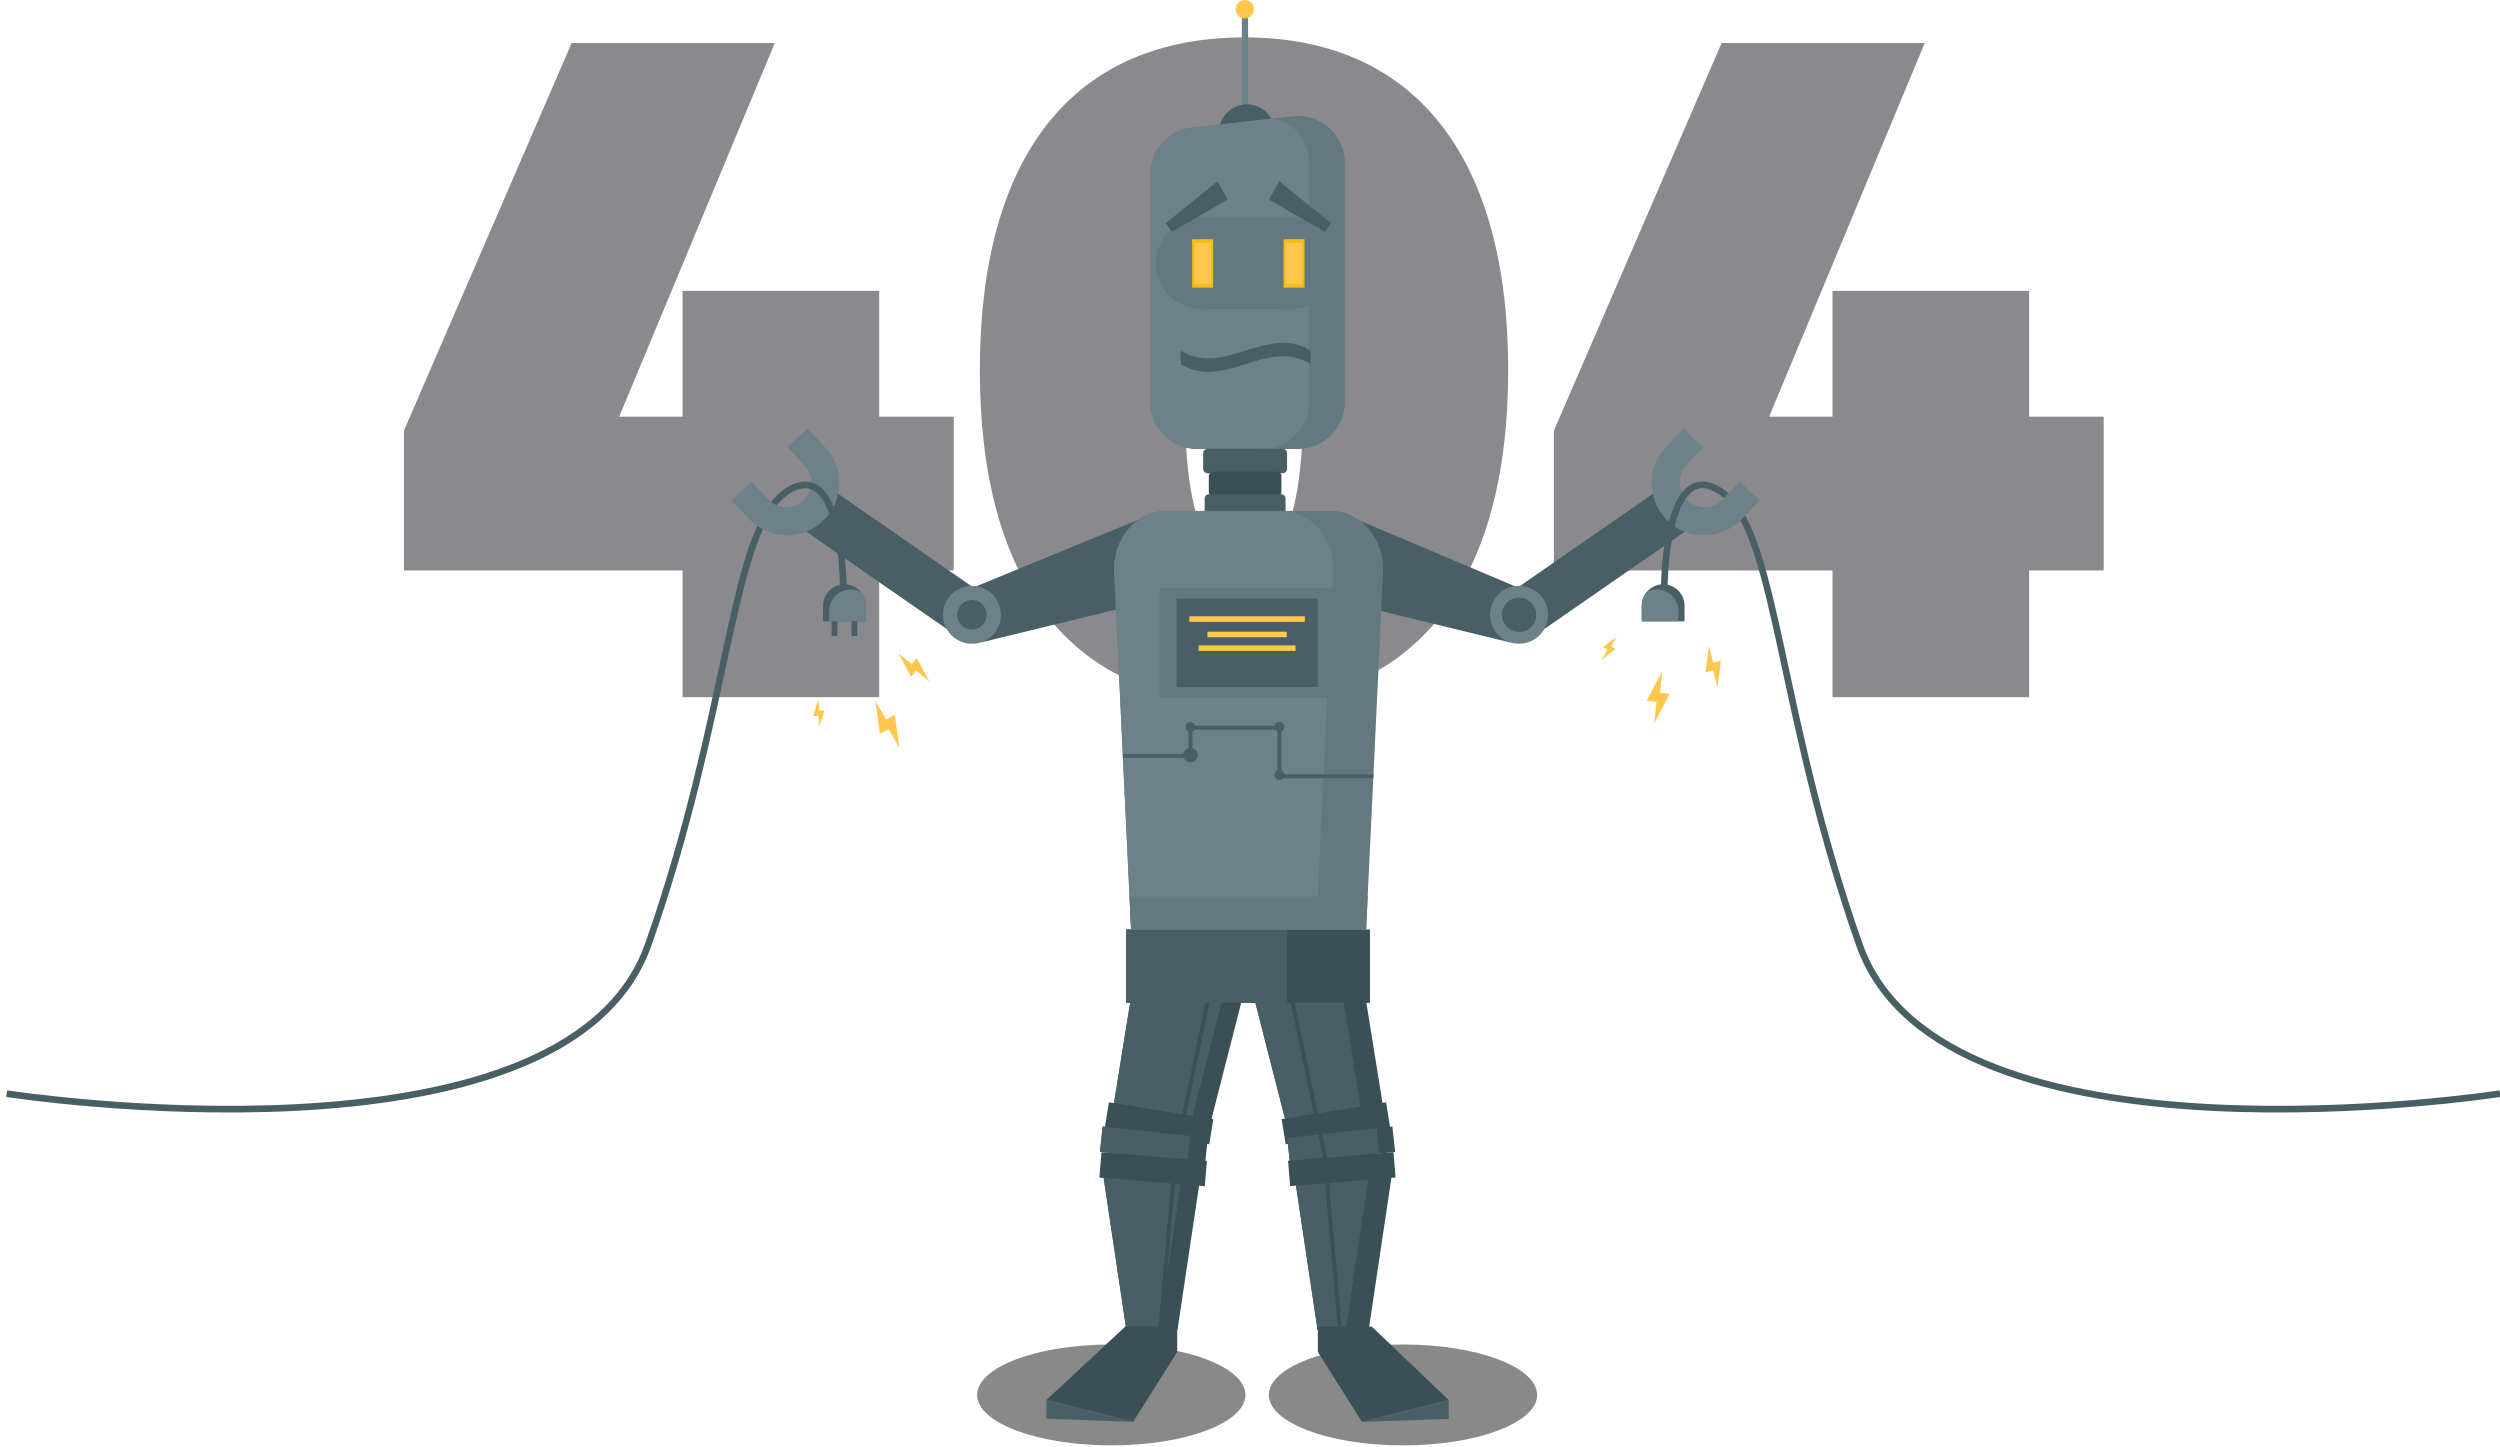 <svg width="375" height="217" viewBox="0 0 375 217" fill="none" xmlns="http://www.w3.org/2000/svg">
<path d="M166.691 216.805C177.805 216.805 186.815 213.417 186.815 209.238C186.815 205.059 177.805 201.671 166.691 201.671C155.577 201.671 146.567 205.059 146.567 209.238C146.567 213.417 155.577 216.805 166.691 216.805Z" fill="#898989"/>
<path d="M210.449 216.805C221.563 216.805 230.573 213.417 230.573 209.238C230.573 205.059 221.563 201.671 210.449 201.671C199.335 201.671 190.325 205.059 190.325 209.238C190.325 213.417 199.335 216.805 210.449 216.805Z" fill="#898989"/>
<path d="M116.222 6.449L92.879 62.501H102.384V43.632H131.877V62.501H143.059V85.565H131.877V104.576H102.384V85.565H60.589V64.598L85.751 6.449H116.222Z" fill="#3C3C43" fill-opacity="0.6"/>
<path d="M226.231 55.513C226.231 87.663 212.113 105.415 186.673 105.415C160.953 105.415 146.975 87.663 146.975 55.513C146.975 23.363 160.953 5.611 186.673 5.611C212.113 5.611 226.231 23.363 226.231 55.513ZM177.587 55.513C177.587 76.061 179.684 83.609 186.673 83.609C193.523 83.609 195.619 76.061 195.619 55.513C195.619 34.825 193.523 27.416 186.673 27.416C179.684 27.416 177.587 34.825 177.587 55.513Z" fill="#3C3C43" fill-opacity="0.6"/>
<path d="M288.715 6.449L265.372 62.501H274.877V43.632H304.37V62.501H315.553V85.565H304.37V104.576H274.877V85.565H233.083V64.598L258.243 6.449H288.715Z" fill="#3C3C43" fill-opacity="0.6"/>
<path d="M375 164.047C375 164.047 291.377 177.022 278.921 141.73C266.904 107.68 266.571 81.028 258.872 74.299" stroke="#485F66" stroke-miterlimit="10"/>
<path d="M1 164.047C1 164.047 84.765 177.022 97.221 141.73C109.239 107.68 109.571 81.028 117.271 74.299" stroke="#485F66" stroke-miterlimit="10"/>
<path d="M208.755 176.393L205.297 199.52H197.643L194.179 176.393H208.755Z" fill="#395156"/>
<path d="M205.309 176.393L201.851 199.52H197.643L194.179 176.393H205.309Z" fill="#485F66"/>
<path d="M204.295 213.28L217.309 210.008L205.783 199.002H197.677V202.795L204.295 213.28Z" fill="#395156"/>
<path d="M207.544 166.486L197.895 168.038L197.301 168.134L193.011 168.823L192.878 168.301L185.531 139.559L191.171 138.809L191.764 138.732L199.513 137.707L202.839 137.263L207.544 166.486Z" fill="#395156"/>
<path d="M204.145 166.486L194.497 168.038L193.903 168.134L192.878 168.302L185.531 139.559L191.171 138.81L191.764 138.732L199.513 137.707L204.145 166.486Z" fill="#485F66"/>
<path d="M192.853 171.644L208.519 169.121L207.911 165.35L192.245 167.873L192.853 171.644Z" fill="#395156"/>
<path d="M209.27 172.772L206.885 173.03L193.496 174.481L193.083 170.681L206.471 169.23L208.857 168.973L209.27 172.772Z" fill="#395156"/>
<path d="M206.477 169.232L193.088 170.683L193.5 174.483L206.889 173.032L206.477 169.232Z" fill="#485F66"/>
<path d="M193.52 177.919L209.334 176.623L209.022 172.816L193.207 174.113L193.52 177.919Z" fill="#395156"/>
<path d="M217.309 210.008V212.834L204.295 213.28L217.309 210.008Z" fill="#485F66"/>
<path d="M201.599 202.816L201 202.871L198.405 173.402L197.302 168.134L191.171 138.81L191.764 138.732L197.895 168.039L198.998 173.312L201.599 202.816Z" fill="#395156"/>
<path d="M180.077 176.393L176.619 199.52H168.96L165.502 176.393H180.077Z" fill="#395156"/>
<path d="M177.279 176.393L173.821 199.52H168.96L165.502 176.393H177.279Z" fill="#485F66"/>
<path d="M169.963 213.28L156.95 210.008L168.876 198.901L176.582 199.002V202.795L169.963 213.28Z" fill="#395156"/>
<path d="M188.953 139.559L181.474 168.823L178.639 168.367L177.711 168.218L177.123 168.122L166.935 166.486L171.579 137.647L171.639 137.263L183.248 138.803L183.847 138.881L188.953 139.559Z" fill="#395156"/>
<path d="M186.004 139.559L178.639 168.367L177.711 168.218L177.123 168.122L166.935 166.486L171.579 137.647L180.299 138.803L180.898 138.881L186.004 139.559Z" fill="#485F66"/>
<path d="M182.001 167.87L181.396 171.64L165.73 169.117L166.335 165.347L177.333 167.121L177.92 167.211L182.001 167.87Z" fill="#395156"/>
<path d="M181.175 170.681L180.767 174.481L178.1 174.193L164.993 172.772L165.4 168.973L178.507 170.393L181.175 170.681Z" fill="#395156"/>
<path d="M178.507 170.393L178.1 174.193L164.993 172.772L165.4 168.973L178.507 170.393Z" fill="#485F66"/>
<path d="M181.034 174.131L165.219 172.835L164.907 176.642L180.722 177.938L181.034 174.131Z" fill="#395156"/>
<path d="M156.95 210.008V212.809L169.963 213.28L156.95 210.008Z" fill="#485F66"/>
<path d="M175.763 176.393H176.362L174.324 199.52H173.724L175.763 176.393Z" fill="#395156"/>
<path d="M183.847 138.881L177.92 167.211L177.333 167.121L183.248 138.803L183.847 138.881Z" fill="#395156"/>
<path d="M187.215 1.96H186.279V16.494H187.215V1.96Z" fill="#6D8189"/>
<path d="M191.26 20.639H182.833V19.872C182.833 17.544 184.719 15.657 187.047 15.657C189.374 15.657 191.261 17.544 191.261 19.872V20.639H191.26Z" fill="#485F66"/>
<path d="M227.309 88.371L231.52 94.445L252.851 79.658L248.64 73.584L227.309 88.371Z" fill="#485F66"/>
<path d="M202.495 90.528L226.499 96.364L228.643 88.533L201.11 76.886L202.495 90.528Z" fill="#485F66"/>
<path d="M223.51 92.219C223.51 94.618 225.456 96.564 227.855 96.564C230.255 96.564 232.2 94.618 232.2 92.219C232.2 89.819 230.255 87.874 227.855 87.874C225.456 87.874 223.51 89.819 223.51 92.219Z" fill="#6D8189"/>
<path d="M225.282 92.219C225.282 93.639 226.434 94.791 227.854 94.791C229.275 94.791 230.426 93.639 230.426 92.219C230.426 90.798 229.275 89.647 227.854 89.647C226.434 89.647 225.282 90.798 225.282 92.219Z" fill="#485F66"/>
<path d="M252.51 64.271L249.884 67.049C246.904 70.201 247.044 75.175 250.196 78.154C253.348 81.134 258.321 80.994 261.301 77.841L263.927 75.062L260.932 72.231L258.403 74.907C256.985 76.407 254.625 76.473 253.125 75.055C251.624 73.637 251.552 71.272 252.971 69.771L255.5 67.095L252.51 64.271Z" fill="#6D8189"/>
<path d="M125.002 73.567L120.791 79.641L142.122 94.428L146.333 88.354L125.002 73.567Z" fill="#485F66"/>
<path d="M171.148 90.528L147.144 96.364L144.999 88.534L172.532 77.218L171.148 90.528Z" fill="#485F66"/>
<path d="M201.748 24.473V60.27C201.748 64.178 198.578 67.348 194.671 67.348H179.61C175.702 67.348 172.532 64.178 172.532 60.27V26.175C172.532 22.573 175.235 19.546 178.813 19.145L191.405 17.725L193.88 17.443C198.075 16.97 201.748 20.254 201.748 24.473Z" fill="#63797F"/>
<path d="M196.355 24.473V60.27C196.355 64.178 193.185 67.348 189.277 67.348H179.61C175.702 67.348 172.532 64.178 172.532 60.27V26.175C172.532 22.573 175.235 19.546 178.813 19.145L191.405 17.725C194.251 18.618 196.355 21.272 196.355 24.473Z" fill="#6D8189"/>
<path d="M192.359 70.994H181.172C180.786 70.994 180.473 70.68 180.473 70.294V67.997C180.473 67.611 180.786 67.298 181.172 67.298H192.359C192.745 67.298 193.059 67.611 193.059 67.997V70.294C193.059 70.68 192.745 70.994 192.359 70.994Z" fill="#485F66"/>
<path d="M191.559 74.44H181.972C181.613 74.44 181.322 74.149 181.322 73.79V71.395C181.322 71.036 181.613 70.745 181.972 70.745H191.559C191.918 70.745 192.21 71.036 192.21 71.395V73.79C192.21 74.149 191.918 74.44 191.559 74.44Z" fill="#395156"/>
<path d="M192.147 77.811H181.384C181.005 77.811 180.697 77.503 180.697 77.124V74.801C180.697 74.422 181.005 74.115 181.384 74.115H192.147C192.526 74.115 192.834 74.422 192.834 74.801V77.124C192.834 77.503 192.526 77.811 192.147 77.811Z" fill="#485F66"/>
<path d="M207.454 85.824L206.022 116.144L205.992 116.743L205.152 134.47L204.918 139.486L204.547 147.308H170.033L169.661 139.486L169.427 134.47L168.444 113.692L168.414 113.093L167.126 85.825C166.886 80.833 170.452 76.637 174.935 76.637H199.644C204.128 76.637 207.694 80.832 207.454 85.824Z" fill="#63797F"/>
<path d="M199.963 85.824L198.53 116.144L198.5 116.743L197.661 134.47L197.427 139.486L197.055 147.308H170.033L169.661 139.486L169.427 134.47L168.444 113.692L168.414 113.093L167.126 85.825C166.886 80.833 170.452 76.637 174.935 76.637H192.153C196.636 76.637 200.202 80.832 199.963 85.824Z" fill="#6D8189"/>
<path d="M150.133 92.219C150.133 94.618 148.187 96.564 145.788 96.564C143.388 96.564 141.442 94.618 141.442 92.219C141.442 89.819 143.388 87.874 145.788 87.874C148.188 87.874 150.133 89.819 150.133 92.219Z" fill="#6D8189"/>
<path d="M145.788 94.428C147.009 94.428 147.998 93.439 147.998 92.219C147.998 90.999 147.009 90.009 145.788 90.009C144.568 90.009 143.579 90.999 143.579 92.219C143.579 93.439 144.568 94.428 145.788 94.428Z" fill="#485F66"/>
<path d="M121.133 64.271L123.759 67.049C126.739 70.201 126.598 75.175 123.446 78.154C120.294 81.134 115.321 80.994 112.341 77.841L109.715 75.062L112.71 72.231L115.239 74.907C116.657 76.407 119.017 76.473 120.518 75.055C122.018 73.637 122.09 71.272 120.672 69.771L118.143 67.095L121.133 64.271Z" fill="#6D8189"/>
<path d="M188.102 1.386C188.102 2.151 187.481 2.772 186.716 2.772C185.951 2.772 185.33 2.151 185.33 1.386C185.33 0.621 185.951 0 186.716 0C187.481 0 188.102 0.62 188.102 1.386Z" fill="#FFC84D"/>
<path d="M196.58 54.612C190.087 50.567 183.594 58.657 177.102 54.612C177.102 53.938 177.102 53.264 177.102 52.59C183.594 56.635 190.087 48.544 196.58 52.59C196.58 53.264 196.58 53.938 196.58 54.612Z" fill="#485F66"/>
<path d="M185.145 44.353C187.836 41.662 187.836 37.298 185.145 34.607C182.453 31.915 178.089 31.915 175.398 34.607C172.706 37.298 172.706 41.662 175.398 44.353C178.089 47.045 182.453 47.045 185.145 44.353Z" fill="#63797F"/>
<path d="M200.317 41.081C201.195 37.377 198.905 33.663 195.201 32.785C191.498 31.906 187.783 34.197 186.905 37.901C186.027 41.604 188.318 45.318 192.021 46.196C195.725 47.075 199.439 44.784 200.317 41.081Z" fill="#63797F"/>
<path d="M193.902 32.588H180.211V46.363H193.902V32.588Z" fill="#63797F"/>
<path d="M181.971 35.884H178.825V43.151H181.971V35.884Z" fill="#F7BC14"/>
<path d="M181.634 36.446H179.162V42.588H181.634V36.446Z" fill="#FFC84D"/>
<path d="M195.681 35.884H192.534V43.151H195.681V35.884Z" fill="#F7BC14"/>
<path d="M175.798 34.752L174.855 33.487L182.601 27.202L184.172 29.929L175.798 34.752Z" fill="#485F66"/>
<path d="M198.711 34.752L199.654 33.487L191.907 27.202L190.337 29.929L198.711 34.752Z" fill="#485F66"/>
<path d="M200.201 88.173H173.931V104.655H200.201V88.173Z" fill="#63797F"/>
<path d="M197.653 89.772H176.478V103.056H197.653V89.772Z" fill="#485F66"/>
<path d="M195.729 92.442H178.402V93.279H195.729V92.442Z" fill="#FFC84D"/>
<path d="M193.017 94.749H181.113V95.586H193.017V94.749Z" fill="#FFC84D"/>
<path d="M194.327 96.806H179.804V97.643H194.327V96.806Z" fill="#FFC84D"/>
<path d="M206.022 116.143L205.992 116.743H191.609V109.449H178.873V113.692H168.445L168.415 113.093H178.274V108.85H192.208V116.143H206.022Z" fill="#485F66"/>
<path d="M178.575 114.344C179.182 114.344 179.674 113.852 179.674 113.245C179.674 112.638 179.182 112.146 178.575 112.146C177.969 112.146 177.477 112.638 177.477 113.245C177.477 113.852 177.969 114.344 178.575 114.344Z" fill="#485F66"/>
<path d="M179.324 109.05C179.324 109.463 178.989 109.799 178.575 109.799C178.162 109.799 177.826 109.464 177.826 109.05C177.826 108.636 178.161 108.3 178.575 108.3C178.99 108.3 179.324 108.636 179.324 109.05Z" fill="#485F66"/>
<path d="M192.659 109.05C192.659 109.463 192.324 109.799 191.91 109.799C191.496 109.799 191.16 109.464 191.16 109.05C191.16 108.636 191.496 108.3 191.91 108.3C192.324 108.301 192.659 108.636 192.659 109.05Z" fill="#485F66"/>
<path d="M192.659 116.241C192.659 116.655 192.324 116.99 191.91 116.99C191.496 116.99 191.16 116.655 191.16 116.241C191.16 115.828 191.496 115.493 191.91 115.493C192.324 115.492 192.659 115.828 192.659 116.241Z" fill="#485F66"/>
<path d="M195.318 36.446H192.846V42.588H195.318V36.446Z" fill="#FFC84D"/>
<path d="M205.494 139.415H168.937V150.427H205.494V139.415Z" fill="#395156"/>
<path d="M193.076 139.415H168.937V150.427H193.076V139.415Z" fill="#485F66"/>
<path d="M205.152 134.47L204.919 139.487H169.661L169.428 134.47H205.152Z" fill="#63797F"/>
<path d="M117.271 74.299C117.552 74.054 117.842 73.835 118.143 73.642C126.707 68.192 126.512 89.017 126.512 89.017" stroke="#485F66" stroke-miterlimit="10"/>
<path d="M125.606 92.157H124.73V95.393H125.606V92.157Z" fill="#485F66"/>
<path d="M128.599 92.157H127.723V95.393H128.599V92.157Z" fill="#485F66"/>
<path d="M129.88 90.867V93.202H123.457V90.867C123.457 89.092 124.889 87.651 126.664 87.651C127.552 87.651 128.354 88.01 128.937 88.593C129.015 88.671 129.093 88.757 129.163 88.842C129.615 89.396 129.88 90.104 129.88 90.867Z" fill="#485F66"/>
<path d="M129.88 90.867V93.202H124.376V91.645C124.376 89.87 125.816 88.43 127.591 88.43C128.159 88.43 128.696 88.578 129.163 88.843C129.615 89.396 129.88 90.104 129.88 90.867Z" fill="#6D8189"/>
<path d="M258.872 74.299C258.591 74.054 258.301 73.835 257.999 73.642C249.436 68.192 249.63 89.017 249.63 89.017" stroke="#485F66" stroke-miterlimit="10"/>
<path d="M246.262 90.867V93.202H252.685V90.867C252.685 89.092 251.252 87.651 249.477 87.651C248.589 87.651 247.788 88.01 247.204 88.593C247.126 88.671 247.049 88.757 246.978 88.842C246.527 89.396 246.262 90.104 246.262 90.867Z" fill="#485F66"/>
<path d="M246.262 90.867V93.202H251.766V91.645C251.766 89.87 250.326 88.43 248.551 88.43C247.983 88.43 247.446 88.578 246.979 88.843C246.527 89.396 246.262 90.104 246.262 90.867Z" fill="#6D8189"/>
<path d="M123.674 106.54L122.894 106.594L122.746 104.878L121.96 107.419L122.741 107.365L122.888 109.081L123.674 106.54Z" fill="#FFC84D"/>
<path d="M137.522 98.711L136.753 99.613L134.739 97.955L136.657 101.497L137.426 100.596L139.44 102.253L137.522 98.711Z" fill="#FFC84D"/>
<path d="M134.218 107.216L132.926 107.933L131.299 105.119L131.992 110.091L133.283 109.374L134.911 112.188L134.218 107.216Z" fill="#FFC84D"/>
<path d="M242.332 97.355L241.669 96.942L242.554 95.464L240.429 97.064L241.093 97.477L240.208 98.954L242.332 97.355Z" fill="#FFC84D"/>
<path d="M258.143 99.118L256.992 99.398L256.33 96.876L255.81 100.87L256.961 100.589L257.623 103.112L258.143 99.118Z" fill="#FFC84D"/>
<path d="M250.484 104.077L249.017 103.902L249.346 100.668L246.996 105.104L248.462 105.279L248.133 108.514L250.484 104.077Z" fill="#FFC84D"/>
</svg>
